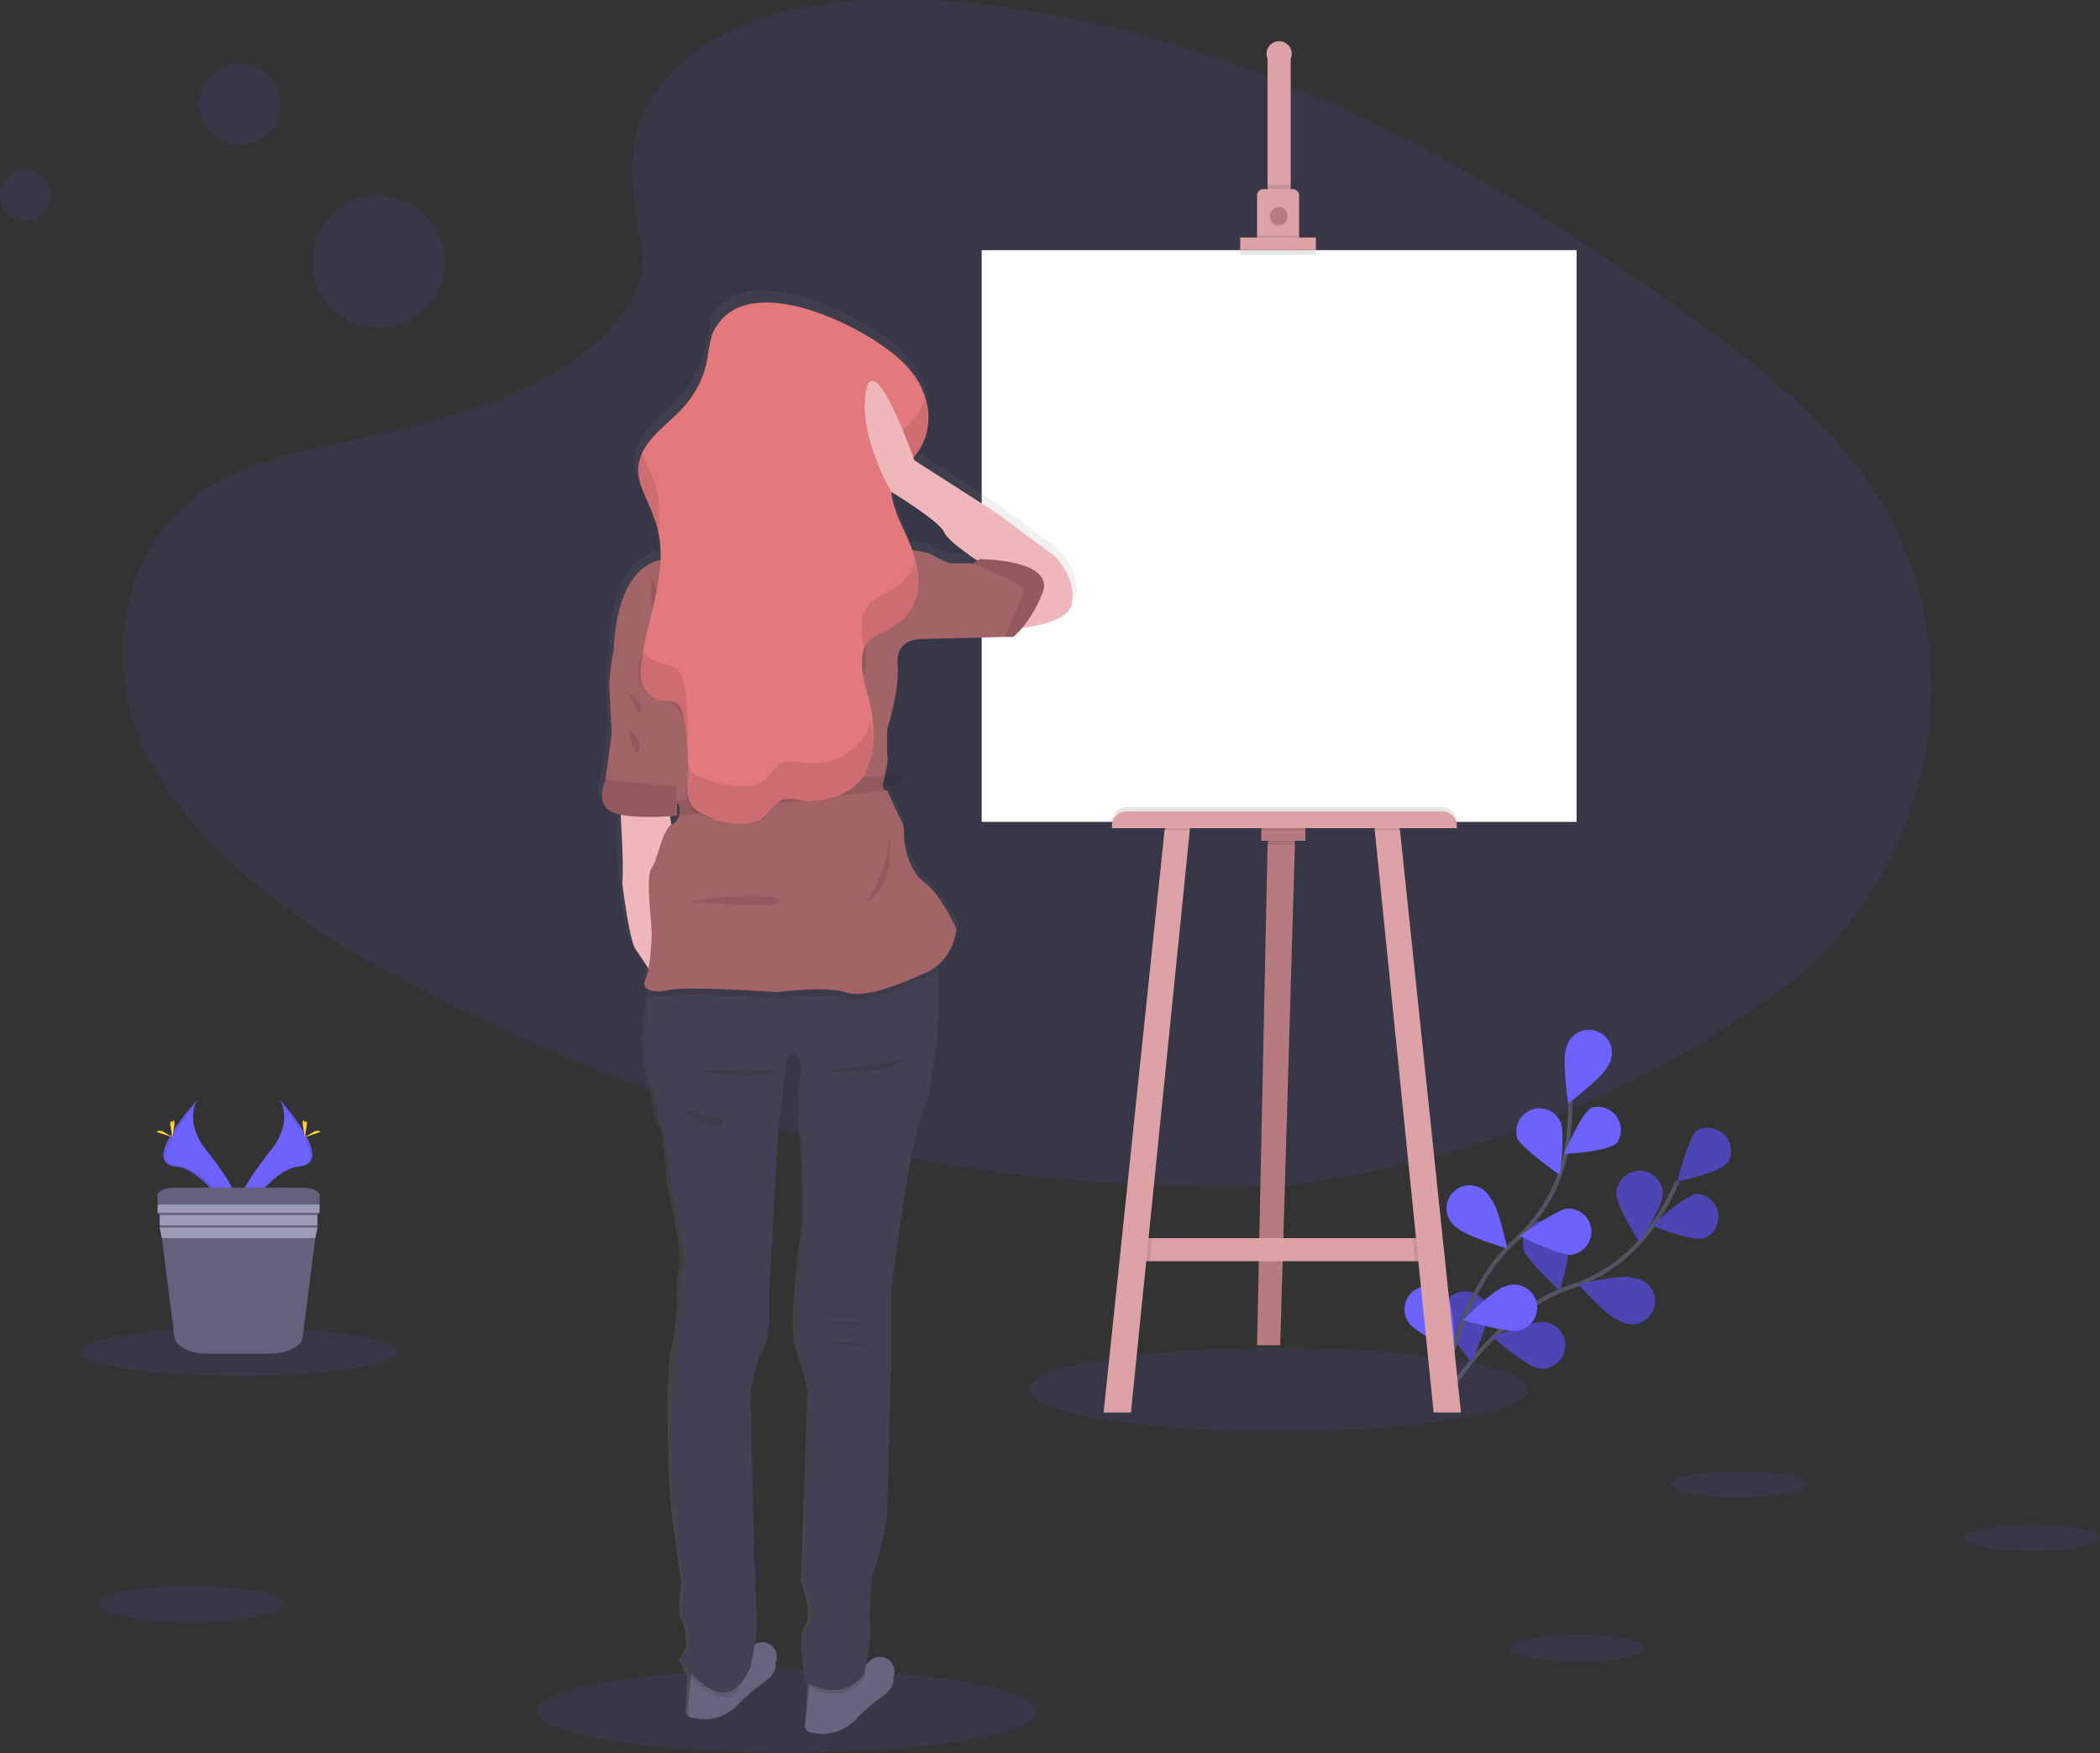 <svg xmlns="http://www.w3.org/2000/svg" data-name="Layer 1" viewBox="0 0 999 834">
  <rect x="0" y="0" width="999" height="834" fill="#333333" stroke="none"/>
  <defs/>
  <defs>
    <linearGradient id="a" x1="499.1" x2="499.1" y1="857.4" y2="171.4" gradientUnits="userSpaceOnUse">
      <stop offset="0" stop-color="gray" stop-opacity=".3"/>
      <stop offset=".5" stop-color="gray" stop-opacity=".1"/>
      <stop offset="1" stop-color="gray" stop-opacity=".1"/>
    </linearGradient>
  </defs>
  <path fill="#6c63ff" d="M324 30C353 4 399-2 441 0c131 7 249 70 351 142 37 26 74 54 98 89 49 73 34 174-34 233a494 494 0 01-245 100 822 822 0 01-448-114c-41-26-80-58-97-100s-6-95 36-120c18-10 39-15 59-19 30-7 61-13 88-26 29-13 62-40 56-69-6-32-10-60 19-86z" opacity=".1"/>
  <path fill="none" stroke="#535461" stroke-miterlimit="10" stroke-width="2" d="M685 669s25-45 63-57a77 77 0 0039-30 130 130 0 0011-20"/>
  <path fill="#6c63ff" d="M822 553c-4 5-24 9-24 9s5-20 9-24a11 11 0 0115 15zM811 589c-6 2-25-6-25-6s15-14 21-15a11 11 0 014 21zM770 628c-6-2-19-17-19-17s20-5 26-3a11 11 0 11-7 20zM732 651c-6-1-22-15-22-15s19-8 25-7a11 11 0 11-3 22zM769 568c0 6 11 23 11 23s11-17 11-23a11 11 0 10-22 0zM725 595c2 5 17 19 17 19s6-20 4-26a11 11 0 00-21 7zM686 627c1 5 14 21 14 21s8-18 8-24a11 11 0 00-22 3z"/>
  <path d="M822 553c-4 5-24 9-24 9s5-20 9-24a11 11 0 0115 15zM811 589c-6 2-25-6-25-6s15-14 21-15a11 11 0 014 21zM770 628c-6-2-19-17-19-17s20-5 26-3a11 11 0 11-7 20zM732 651c-6-1-22-15-22-15s19-8 25-7a11 11 0 11-3 22zM769 568c0 6 11 23 11 23s11-17 11-23a11 11 0 10-22 0zM725 595c2 5 17 19 17 19s6-20 4-26a11 11 0 00-21 7zM686 627c1 5 14 21 14 21s8-18 8-24a11 11 0 00-22 3z" opacity=".3"/>
  <path fill="none" stroke="#535461" stroke-miterlimit="10" stroke-width="2" d="M686 668s5-51 35-78a77 77 0 0024-42 129 129 0 002-24"/>
  <path fill="#6c63ff" d="M765 507c-2 5-19 18-19 18s-3-21-1-26a11 11 0 1120 8zM769 544c-5 4-25 5-25 5s8-19 13-22a11 11 0 0112 17zM747 597c-6 0-24-9-24-9s17-12 22-13a11 11 0 012 22zM722 633c-6 1-26-5-26-5s15-15 20-16a11 11 0 116 21zM722 542c3 5 20 17 20 17s3-21 0-26a11 11 0 00-20 9zM693 584c4 4 24 10 24 10s-4-20-8-24a11 11 0 10-16 14zM670 629c3 5 22 14 22 14s0-20-3-25a11 11 0 10-19 11z"/>
  <ellipse cx="374.2" cy="814" fill="#6c63ff" opacity=".1" rx="118.9" ry="19.9"/>
  <ellipse cx="608.2" cy="661.1" fill="#6c63ff" opacity=".1" rx="118.9" ry="19.9"/>
  <path fill="#b77b7f" d="M616 398v4l-7 238h-11l5-238 1-5 12 1z"/>
  <path fill="#dda2a6" d="M682 600H540l4-11h137l1 11z"/>
  <path d="M616 398v4h-13l1-5 12 1z" opacity=".1"/>
  <path fill="#b77b7f" d="M600 392h21v8h-21z"/>
  <path d="M548 589l-1 11h-7l4-11h4z" opacity=".1"/>
  <path fill="#dda2a6" d="M566 392v3l-28 277h-13l29-277 1-3h11z"/>
  <path d="M682 600h-9l-1-11h9l1 11z" opacity=".1"/>
  <path fill="#dda2a6" d="M695 672h-13l-28-277v-3h11l1 3 29 277z"/>
  <path fill="#fff" d="M467 119h283v272H467z"/>
  <path fill="#dda2a6" d="M614 28v66h-11V28a6 6 0 1111 0z"/>
  <path d="M603 88h11v6h-11z" opacity=".1"/>
  <path fill="#dda2a6" d="M618 93v21h-20V93a3 3 0 013-3h14a3 3 0 013 3z"/>
  <circle cx="608.3" cy="103.6" r="4.2" opacity=".1"/>
  <circle cx="608.3" cy="102.7" r="4.2" fill="#b77b7f"/>
  <path d="M598 112h20v3h-20zM590 115h36v6h-36z" opacity=".1"/>
  <path fill="#dda2a6" d="M590 113h36v6h-36z"/>
  <path d="M536 384h150a7 7 0 017 7v1H529v-1a7 7 0 017-7zM555 392h11v3h-12l1-3zM600 392h21v3h-21zM666 395h-12v-3h11l1 3z" opacity=".1"/>
  <path fill="#dda2a6" d="M536 386h150a7 7 0 017 6v2H529v-2a7 7 0 017-6z"/>
  <path fill="url(#a)" d="M603 293l-27-20-40-26v-1c11-13 8-31-3-43-13-16-74-49-93-21l-3 13c-2 11-7 21-15 29-6 7-14 12-17 20a18 18 0 00-2 5c-2 8 4 17 7 26a48 48 0 013 9v-2a58 58 0 011 13c-23 5-23 43-23 43s-2 15-2 20l1 20-3 23c-1 2-5 13 5 16h2l1 33s3 25 6 31a73 73 0 007 11 12 12 0 01-1 5 575 575 0 002 7c-2 10-4 29-1 39l4 18s0 5 2 7 4 23 4 26 8 34 6 42-1 17-1 17-1 18-3 22-2 65 1 81l4 30s-2 15 0 17 3 14 2 14l-3 6a50 50 0 003 4 17 17 0 01-2-1l3 4-1 17a3 3 0 002 3 23 23 0 0022-7c12-11 16-10 18-17v-2c2-6-5-11-10-8l1-14c-2-6-1-24-1-24l-2-82s3-16 6-22 3-29 3-29l4-73 4-35s4-12 8 1c0 0-2 28-1 34s2 39 1 46-6 45-3 55 7 21 6 25l-3 87s6 16 2 21 0 26 0 26l1 1v2l-1 19a3 3 0 002 3 23 23 0 0022-7c12-11 15-10 18-17v-2c2-7-6-12-12-7a9 9 0 01-1 1l2-18c-2-6 1-25 1-25s6-22 7-31l1-70 1-36c1-7 8-67 16-86a205 205 0 006-69c9-7 10-18 10-18s-9-15-16-22-10-18-10-23a12 12 0 00-2-8s-4-12-7-13c-2-2 0-7 0-7 0-1 2-9 1-11v-12s6-17 5-31 12-12 12-12l39-1h5a32 32 0 004-4c8-1 23-4 25-12 2-11-8-22-10-23zM421 418v-7l2 1a11 11 0 010 6 6 6 0 01-4 4l-1-4zm143-121l-11-1-7-2c-1-2-7-3-12-4-3-9-9-18-9-28v-1 1s23 15 26 19c2 4 11 11 16 14a5 5 0 01-3 2z" transform="translate(-101 -33)"/>
  <path fill="#67647e" d="M425 798v2c-2 7-6 6-17 17a22 22 0 01-23 7 3 3 0 01-2-3l2-19v-9s18 5 27-1a11 11 0 001-1 7 7 0 0112 7zM369 791v2c-2 7-6 6-17 17a22 22 0 01-23 7 3 3 0 01-2-3l2-19v-9s18 5 27-1a11 11 0 001-1 7 7 0 0112 7z"/>
  <path d="M351 794l1 10c-11 10-23-5-26-10 9 4 25 0 25 0zM411 798l1-1c-9 14-23 8-27 5v-9s18 5 27-1l-1 6z" opacity=".1"/>
  <path fill="#444053" d="M439 529c-7 18-14 78-15 85v35l-2 70c0 9-7 31-7 31s-2 18-1 24-3 22-3 22l1-1c-11 17-29 5-29 5s-4-21 1-26-2-21-2-21l3-87c1-4-3-15-6-25s2-48 3-55 0-38-1-45 1-33 1-33c-5-14-8-2-8-2l-4 35-4 73s1 22-3 28-6 22-6 22l2 82 1 23c1 6-3 24-3 24-12 29-33-3-33-3s1-5 3-5-1-13-2-15 0-17 0-17l-4-29a479 479 0 013-103s-2-10 1-17-6-37-6-41-3-24-4-26l-2-6s0-5-4-18c-3-10-1-29 0-39l1-6s128-21 133-16c2 1 2 5 3 10 1 18-1 53-7 67z"/>
  <path d="M391 629s15 2 20 1-20-1-20-1zM392 638s19 3 20 2-20-2-20-2zM332 634s10 1 16 3l-16-3z" opacity=".1"/>
  <path fill="#efb7b9" d="M295 383s2 31 1 37c0 0 3 25 6 31l10 15 9-62-3-21z"/>
  <circle cx="387.7" cy="206.1" r="34.5" fill="#efb7b9"/>
  <path fill="#efb7b9" d="M370 222s-11 21-22 31 65 21 67 21-14-45-11-50-34-2-34-2z"/>
  <path d="M446 462a22 22 0 01-6 3c-13 6-28 13-38 10s-32 0-32 0-43-3-52-1h-9l1-6s128-21 133-16c2 1 2 5 3 10z" opacity=".1"/>
  <path fill="#a36468" d="M455 442s-1 15-15 21-28 12-38 9-32 0-32 0-43-3-52-1-13-1-11-5 3-16 3-22-3-27 0-31 5-19 10-21a6 6 0 003-4 11 11 0 000-5l-2-2c-3-3-8-8-7-10 3-2 0-18 0-18s-5-12-3-16-19-28-19-28 0-41 25-43c0 0 17 1 19-7s16-12 16-12l32 7s27 6 33 2 9 5 9 5 17 1 19 4-6 39-6 39-13-1-12 12-5 31-5 31v12c1 1-1 9-1 10s-2 5 0 7a2 2 0 001 0l6 13a12 12 0 012 8c0 5 2 17 10 23s15 22 15 22z"/>
  <path fill="#a36468" d="M322 373v15s-19 2-29-1-6-13-5-16l3-22-1-20c-1-5 2-20 2-20l2-3 21 8z"/>
  <path d="M322 374l-1 14s-18 2-28-1-6-13-5-16z" opacity=".1"/>
  <path d="M323 388a11 11 0 000-5l-2-2c16-2 79-11 100-12s-2 5 0 7zM423 399s4 22-11 30c0 0 9-11 11-30zM328 429s35-6 42-1-42 1-42 1zM411 293s-5 22-1 27 1-27 1-27zM310 275s5 8 2 17-2-17-2-17zM299 347s7 4 5 10-5-10-5-10zM299 330s6 3 6 8-6-8-6-8zM385 509s37 4 44-5c0 0-33 7-44 5zM322 507s39 9 47 2c0 0-34 2-47-2zM388 521h0zM325 528s8 9 17 7-17-7-17-7z" opacity=".1"/>
  <path fill="#e3787d" d="M341 155c-3 4-3 8-4 12-1 11-6 21-14 29-7 7-17 14-19 24-2 9 4 17 7 26 9 22-3 46-6 70-1 6 0 14 8 17l8 1c3 2 4 5 4 7a109 109 0 012 30c0 5-1 11 5 15l8 4c8 2 19 4 24-2l7-7c4-2 10 0 15 0 12 0 22-6 26-14s4-17 3-26-5-17-5-25c0-3 0-6 2-9 3-5 11-7 16-11 10-8 10-20 7-31s-10-20-11-31a12 12 0 011-8l6-5c15-12 13-33 1-46-13-16-73-48-91-20z"/>
  <g opacity=".1">
    <path d="M313 255c1-9 1-18-2-27l-6-13a19 19 0 00-1 5c-2 9 4 18 7 26a47 47 0 012 9zM327 353a109 109 0 00-2-29c-1-3-2-6-5-7l-7-2a10 10 0 01-7-6l-2 7c-1 6 1 15 9 17 2 1 5 0 7 2 3 1 4 4 5 7a111 111 0 012 13v-2zM412 349c-5 8-15 15-26 14-5 0-12-2-16 1l-6 7c-6 5-16 3-24 1l-9-3a11 11 0 01-4-7v9c-1 5-1 12 4 16l9 3c8 2 18 4 24-1l6-7c4-3 11-1 16-1 11 1 21-6 26-14 4-7 4-16 2-24a27 27 0 01-2 6zM431 203l-6 6a12 12 0 00-2 7 40 40 0 002 10 40 40 0 016-5c10-8 12-20 9-31a29 29 0 01-9 13zM428 278c-5 4-13 6-16 12-2 2-2 5-2 8a60 60 0 001 11 10 10 0 011-1c3-6 11-8 16-12 9-7 10-18 7-28a21 21 0 01-7 10z"/>
  </g>
  <path fill="#efb7b9" d="M482 299s26-1 28-12-7-22-9-23l-27-20-39-25s-19-54-23-33 12 48 12 48 23 14 25 19 18 15 18 15z"/>
  <path fill="#a36468" d="M496 282c-6 15-14 21-14 21h-4l-39 1-5-12 7-27h4l7 3h10a1 1 0 001 0l3-2s36 0 30 16z"/>
  <path d="M496 282c-6 15-14 21-14 21h-4l9-21c2-3-15-10-24-14l3-2s36 0 30 16z" opacity=".1"/>
  <ellipse cx="90.8" cy="763.1" fill="#6c63ff" opacity=".1" rx="44.2" ry="8.6"/>
  <ellipse cx="827.3" cy="706.1" fill="#6c63ff" opacity=".1" rx="32.2" ry="6.3"/>
  <ellipse cx="966.8" cy="731.6" fill="#6c63ff" opacity=".1" rx="32.2" ry="6.3"/>
  <ellipse cx="750.8" cy="784.1" fill="#6c63ff" opacity=".1" rx="32.2" ry="6.3"/>
  <path fill="#6c63ff" d="M133 523s7 10-4 24-19 26-16 35c0 0 16-26 29-27s5-16-9-32z"/>
  <path d="M133 523a12 12 0 011 3c13 15 19 29 7 29-11 1-25 21-28 26a9 9 0 000 1s16-26 29-27 5-16-9-32z" opacity=".1"/>
  <path fill="#ffd037" d="M146 535l-1 6-1-6c0-4 1-1 1-1s1-2 1 1zM151 539l-6 2 5-3h2c0 1 2 0-1 1z"/>
  <path fill="#6c63ff" d="M94 523s-7 10 4 24 19 26 15 35c0 0-16-26-29-27s-4-16 10-32z"/>
  <path d="M94 523a12 12 0 00-1 3c-13 15-20 29-7 29 11 1 25 21 28 26a11 11 0 01-1 1s-16-26-29-27-4-16 10-32z" opacity=".1"/>
  <path fill="#ffd037" d="M81 535l1 6 1-6c0-4-1-1-1-1s-1-2-1 1zM76 539l6 2-5-3h-2c0 1-2 0 1 1z"/>
  <ellipse cx="113.5" cy="643.1" fill="#6c63ff" opacity=".1" rx="75.7" ry="11.6"/>
  <path fill="#65617d" d="M152 570v7l-1 1v6l-1 5-6 47c0 4-7 8-16 8H98c-8 0-15-4-15-8l-6-47-1-5v-6l-1-1v-7c-1-3 3-5 8-5h61c5 0 9 2 8 5z"/>
  <path fill="#9d9cb5" d="M152 573v4H75v-4h77zM151 578v5H76v-5h75zM151 584l-1 5H77l-1-5h75z"/>
  <circle cx="180" cy="124.5" r="31.5" fill="#6c63ff" opacity=".1"/>
  <circle cx="114" cy="49.5" r="19.5" fill="#6c63ff" opacity=".1"/>
  <circle cx="12" cy="93" r="12" fill="#6c63ff" opacity=".1"/>
</svg>
